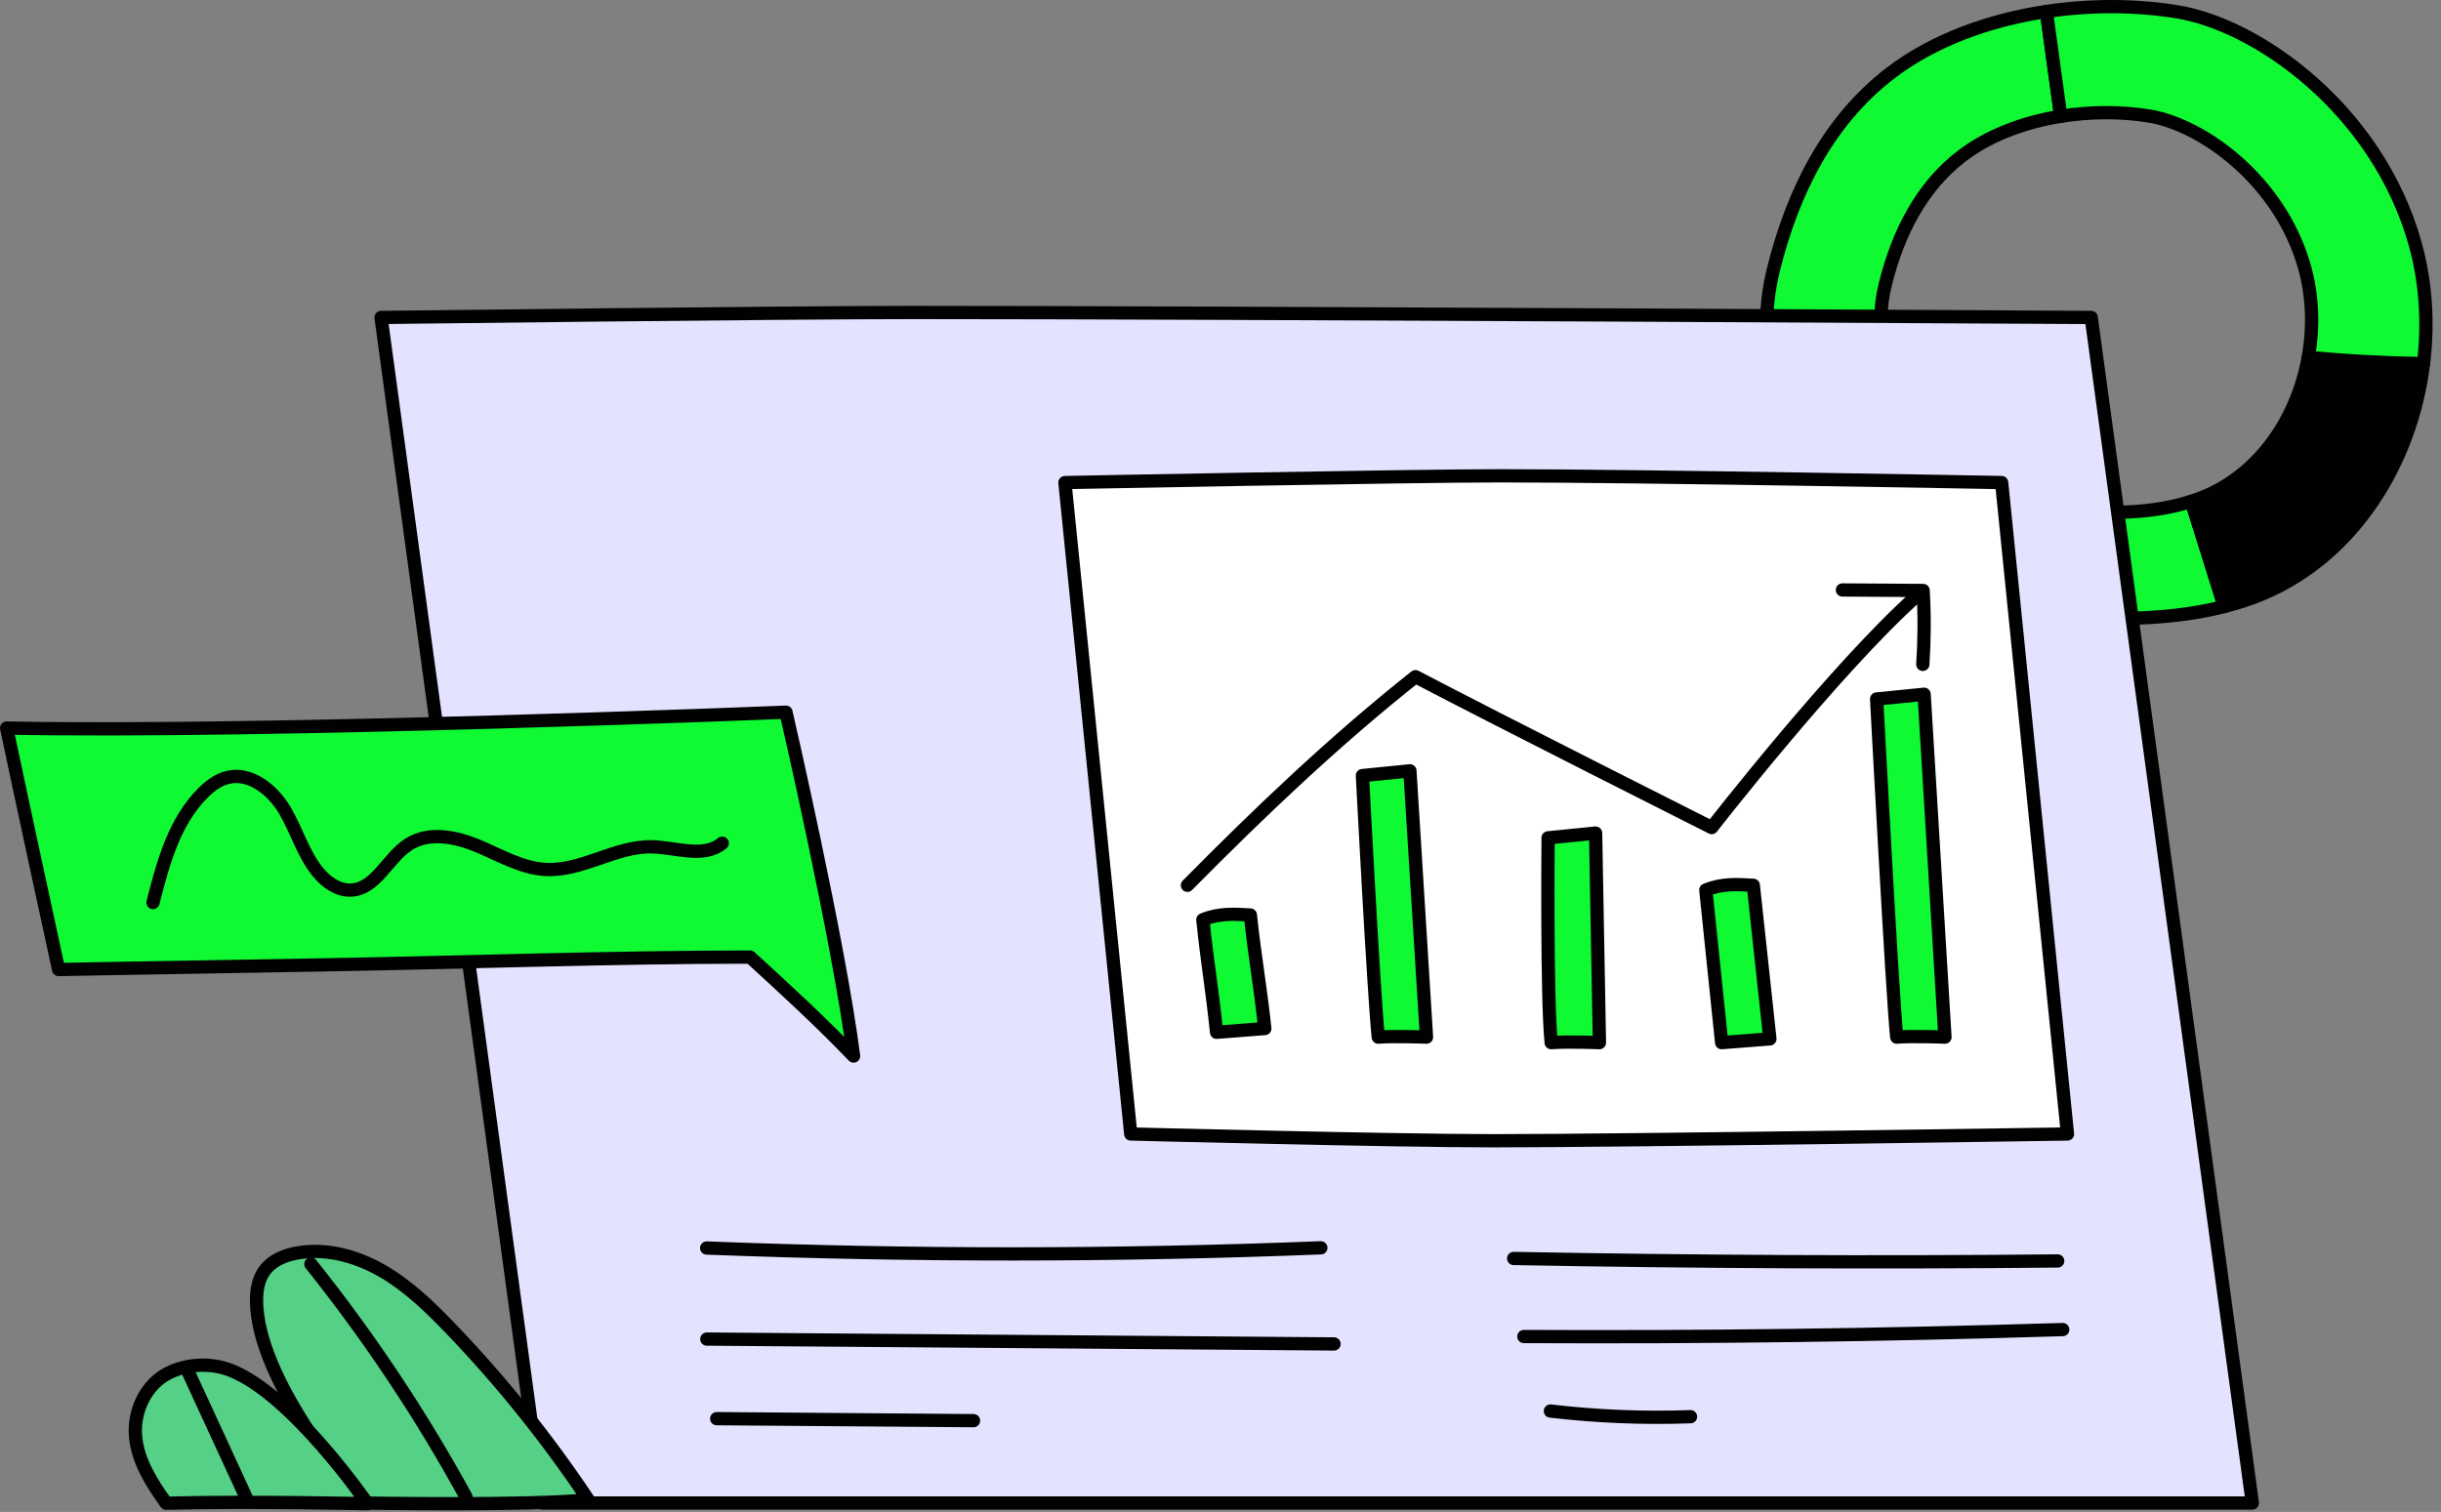 <svg width="276" height="171" viewBox="0 0 276 171" fill="none" xmlns="http://www.w3.org/2000/svg" style="width: 100%; height: 100%;">
<rect x="0" y="0" width="276" height="171" fill="#808080" stroke="none"/>
<g clip-path="url(#clip0_35_3372)">
<path d="M239.186 57.946C235.727 57.987 232.243 57.648 228.93 56.654C223.805 55.115 219.121 51.935 216.114 47.509C213.107 43.082 211.878 37.4 213.158 32.203C214.56 26.512 217.183 21.181 221.843 17.627C224.925 15.276 228.896 13.812 233.005 13.151C232.463 9.2 231.921 5.248 231.379 1.297C224.913 2.267 218.638 4.539 213.797 8.233C206.667 13.672 202.651 21.83 200.507 30.538C198.549 38.49 200.428 47.186 205.03 53.959C209.632 60.733 216.799 65.599 224.642 67.953C229.712 69.475 235.043 69.993 240.336 69.93C244.089 69.885 247.874 69.529 251.498 68.597C250.256 64.631 249.014 60.665 247.772 56.698C245.021 57.593 242.089 57.91 239.186 57.944V57.946Z" fill="#0ffa33" stroke="#010101" stroke-width="1.5" stroke-linecap="round" stroke-linejoin="round"></path>
<path d="M249.358 56.117C248.838 56.338 248.307 56.526 247.772 56.7C249.014 60.666 250.256 64.632 251.498 68.599C252.997 68.214 254.472 67.74 255.901 67.133C266.172 62.77 272.645 52.268 274.02 41.128C269.67 41.062 265.322 40.828 260.991 40.412C259.776 47.201 255.671 53.436 249.358 56.117Z" fill="#010101" stroke="#010101" stroke-width="1.5" stroke-linecap="round" stroke-linejoin="round"></path>
<path d="M273.057 27.502C268.792 12.364 255.262 2.834 246.248 1.349C241.568 0.578 236.415 0.542 231.379 1.298C231.921 5.249 232.463 9.201 233.005 13.152C236.4 12.606 239.889 12.608 243.05 13.129C248.941 14.1 257.782 20.327 260.57 30.22C261.497 33.51 261.597 37.029 260.992 40.412C265.323 40.828 269.67 41.061 274.021 41.128C274.584 36.567 274.297 31.9 273.058 27.503L273.057 27.502Z" fill="#0ffa33" stroke="#010101" stroke-width="1.5" stroke-linecap="round" stroke-linejoin="round"></path>
<path d="M61.304 169.993L43.085 35.905C43.085 35.905 88.452 35.343 103.404 35.343C136.793 35.343 236.45 35.905 236.45 35.905L254.669 169.993H61.304Z" fill="#E3E3FF" stroke="#010101" stroke-width="1.5" stroke-linecap="round" stroke-linejoin="round"></path>
<path d="M127.852 128.256L120.409 54.58C120.409 54.58 159.359 53.815 169.623 53.815C185.837 53.815 226.323 54.58 226.323 54.58L233.766 128.256C233.766 128.256 184.035 129.021 168.903 129.021C157.557 129.021 127.852 128.256 127.852 128.256Z" fill="white" stroke="#010101" stroke-width="1.5" stroke-linecap="round" stroke-linejoin="round"></path>
<path d="M79.902 141.152C103.039 142.049 126.21 142.041 149.347 141.129" stroke="#010101" stroke-width="1.5" stroke-linecap="round" stroke-linejoin="round"></path>
<path d="M79.919 151.452C103.559 151.635 127.199 151.819 150.839 152.002" stroke="#010101" stroke-width="1.5" stroke-linecap="round" stroke-linejoin="round"></path>
<path d="M81.037 160.453L110.076 160.678" stroke="#010101" stroke-width="1.5" stroke-linecap="round" stroke-linejoin="round"></path>
<path d="M171.146 142.334C191.648 142.719 212.156 142.813 232.66 142.617" stroke="#010101" stroke-width="1.5" stroke-linecap="round" stroke-linejoin="round"></path>
<path d="M172.299 151.163C192.612 151.267 212.927 151.004 233.231 150.375" stroke="#010101" stroke-width="1.5" stroke-linecap="round" stroke-linejoin="round"></path>
<path d="M175.3 159.59C180.555 160.208 185.857 160.422 191.145 160.231" stroke="#010101" stroke-width="1.5" stroke-linecap="round" stroke-linejoin="round"></path>
<path d="M66.512 169.626C61.892 162.704 56.658 156.193 50.89 150.193C48.561 147.77 46.112 145.405 43.198 143.729C40.284 142.053 36.835 141.11 33.531 141.726C32.226 141.97 30.909 142.492 30.066 143.517C28.887 144.948 28.889 147 29.138 148.838C30.387 158.051 41.025 169.992 41.025 169.992C41.025 169.992 59.857 170.327 66.512 169.625V169.626Z" fill="#55D087" stroke="#010101" stroke-width="1.5" stroke-linecap="round" stroke-linejoin="round"></path>
<path d="M35.153 142.969C41.748 151.219 47.624 160.043 52.692 169.309" stroke="#010101" stroke-width="1.5" stroke-linecap="round" stroke-linejoin="round"></path>
<path d="M41.544 170.073C41.544 170.073 33.14 157.825 26.18 155.021C23.914 154.108 21.186 154.206 19.008 155.313C16.493 156.591 15.102 159.578 15.32 162.391C15.538 165.203 17.175 167.781 18.79 170.017C28.224 169.772 41.544 170.073 41.544 170.073Z" fill="#55D087" stroke="#010101" stroke-width="1.5" stroke-linecap="round" stroke-linejoin="round"></path>
<path d="M21.186 154.951C23.419 159.798 25.651 164.646 27.884 169.493" stroke="#010101" stroke-width="1.5" stroke-linecap="round" stroke-linejoin="round"></path>
<path d="M134.261 100.127C142.451 91.837 150.897 83.788 160.046 76.534C169.601 81.544 193.54 93.598 193.54 93.598C193.54 93.598 207.493 75.635 216.751 67.367" stroke="#010101" stroke-width="1.5" stroke-linecap="round" stroke-linejoin="round"></path>
<path d="M208.317 66.726L217.445 66.784C217.607 69.566 217.595 72.358 217.41 75.139" stroke="#010101" stroke-width="1.5" stroke-linecap="round" stroke-linejoin="round"></path>
<path d="M136.005 104.025C136.522 109.048 137.039 111.731 137.555 116.754C139.373 116.612 141.192 116.47 143.01 116.328C142.465 111.268 141.92 108.548 141.375 103.488C139.586 103.379 137.798 103.271 136.004 104.025H136.005Z" fill="#0ffa33" stroke="#010101" stroke-width="1.5" stroke-linecap="round" stroke-linejoin="round"></path>
<path d="M192.873 100.664C193.39 105.687 194.147 112.901 194.664 117.925C196.482 117.783 198.301 117.641 200.119 117.499C199.574 112.439 198.789 105.188 198.244 100.128C196.455 100.019 194.667 99.91 192.873 100.664Z" fill="#0ffa33" stroke="#010101" stroke-width="1.5" stroke-linecap="round" stroke-linejoin="round"></path>
<path d="M154.046 87.719C154.046 87.719 155.32 112.277 155.837 117.301C157.655 117.159 161.292 117.301 161.292 117.301L159.417 87.183L154.046 87.719Z" fill="#0ffa33" stroke="#010101" stroke-width="1.5" stroke-linecap="round" stroke-linejoin="round"></path>
<path d="M212.187 79.058C212.187 79.058 213.942 112.276 214.459 117.3C216.277 117.158 219.914 117.3 219.914 117.3L217.558 78.521L212.187 79.058Z" fill="#0ffa33" stroke="#010101" stroke-width="1.5" stroke-linecap="round" stroke-linejoin="round"></path>
<path d="M175.042 94.76C175.042 94.76 174.873 112.901 175.39 117.924C177.208 117.782 180.845 117.924 180.845 117.924L180.413 94.223L175.042 94.76Z" fill="#0ffa33" stroke="#010101" stroke-width="1.5" stroke-linecap="round" stroke-linejoin="round"></path>
<path d="M0.75 82.343C30.081 82.926 88.869 80.551 88.869 80.551C88.869 80.551 94.831 106.317 96.513 119.44C92.717 115.483 88.668 111.768 84.811 108.247C69.377 108.247 52.371 108.862 36 109.138C12.791 109.529 6.625 109.656 6.625 109.656C6.625 109.656 2.644 91.329 0.75 82.343Z" fill="#0ffa33" stroke="#010101" stroke-width="1.5" stroke-linecap="round" stroke-linejoin="round"></path>
<path d="M17.3 102.081C18.438 97.598 19.708 92.877 23.002 89.63C23.767 88.876 24.659 88.204 25.699 87.939C28.304 87.276 30.851 89.352 32.215 91.668C33.579 93.984 34.304 96.691 36.04 98.743C36.962 99.832 38.268 100.735 39.693 100.67C42.559 100.54 43.839 96.964 46.278 95.453C48.579 94.027 51.586 94.65 54.081 95.698C56.576 96.746 59.004 98.198 61.707 98.338C65.818 98.552 69.595 95.684 73.711 95.776C76.443 95.837 79.555 97.104 81.664 95.368" stroke="#010101" stroke-width="1.5" stroke-linecap="round" stroke-linejoin="round"></path>
</g>
<defs>
<clipPath id="clip0_35_3372">
<rect width="275.046" height="170.823" fill="white"></rect>
</clipPath>
</defs>
</svg>